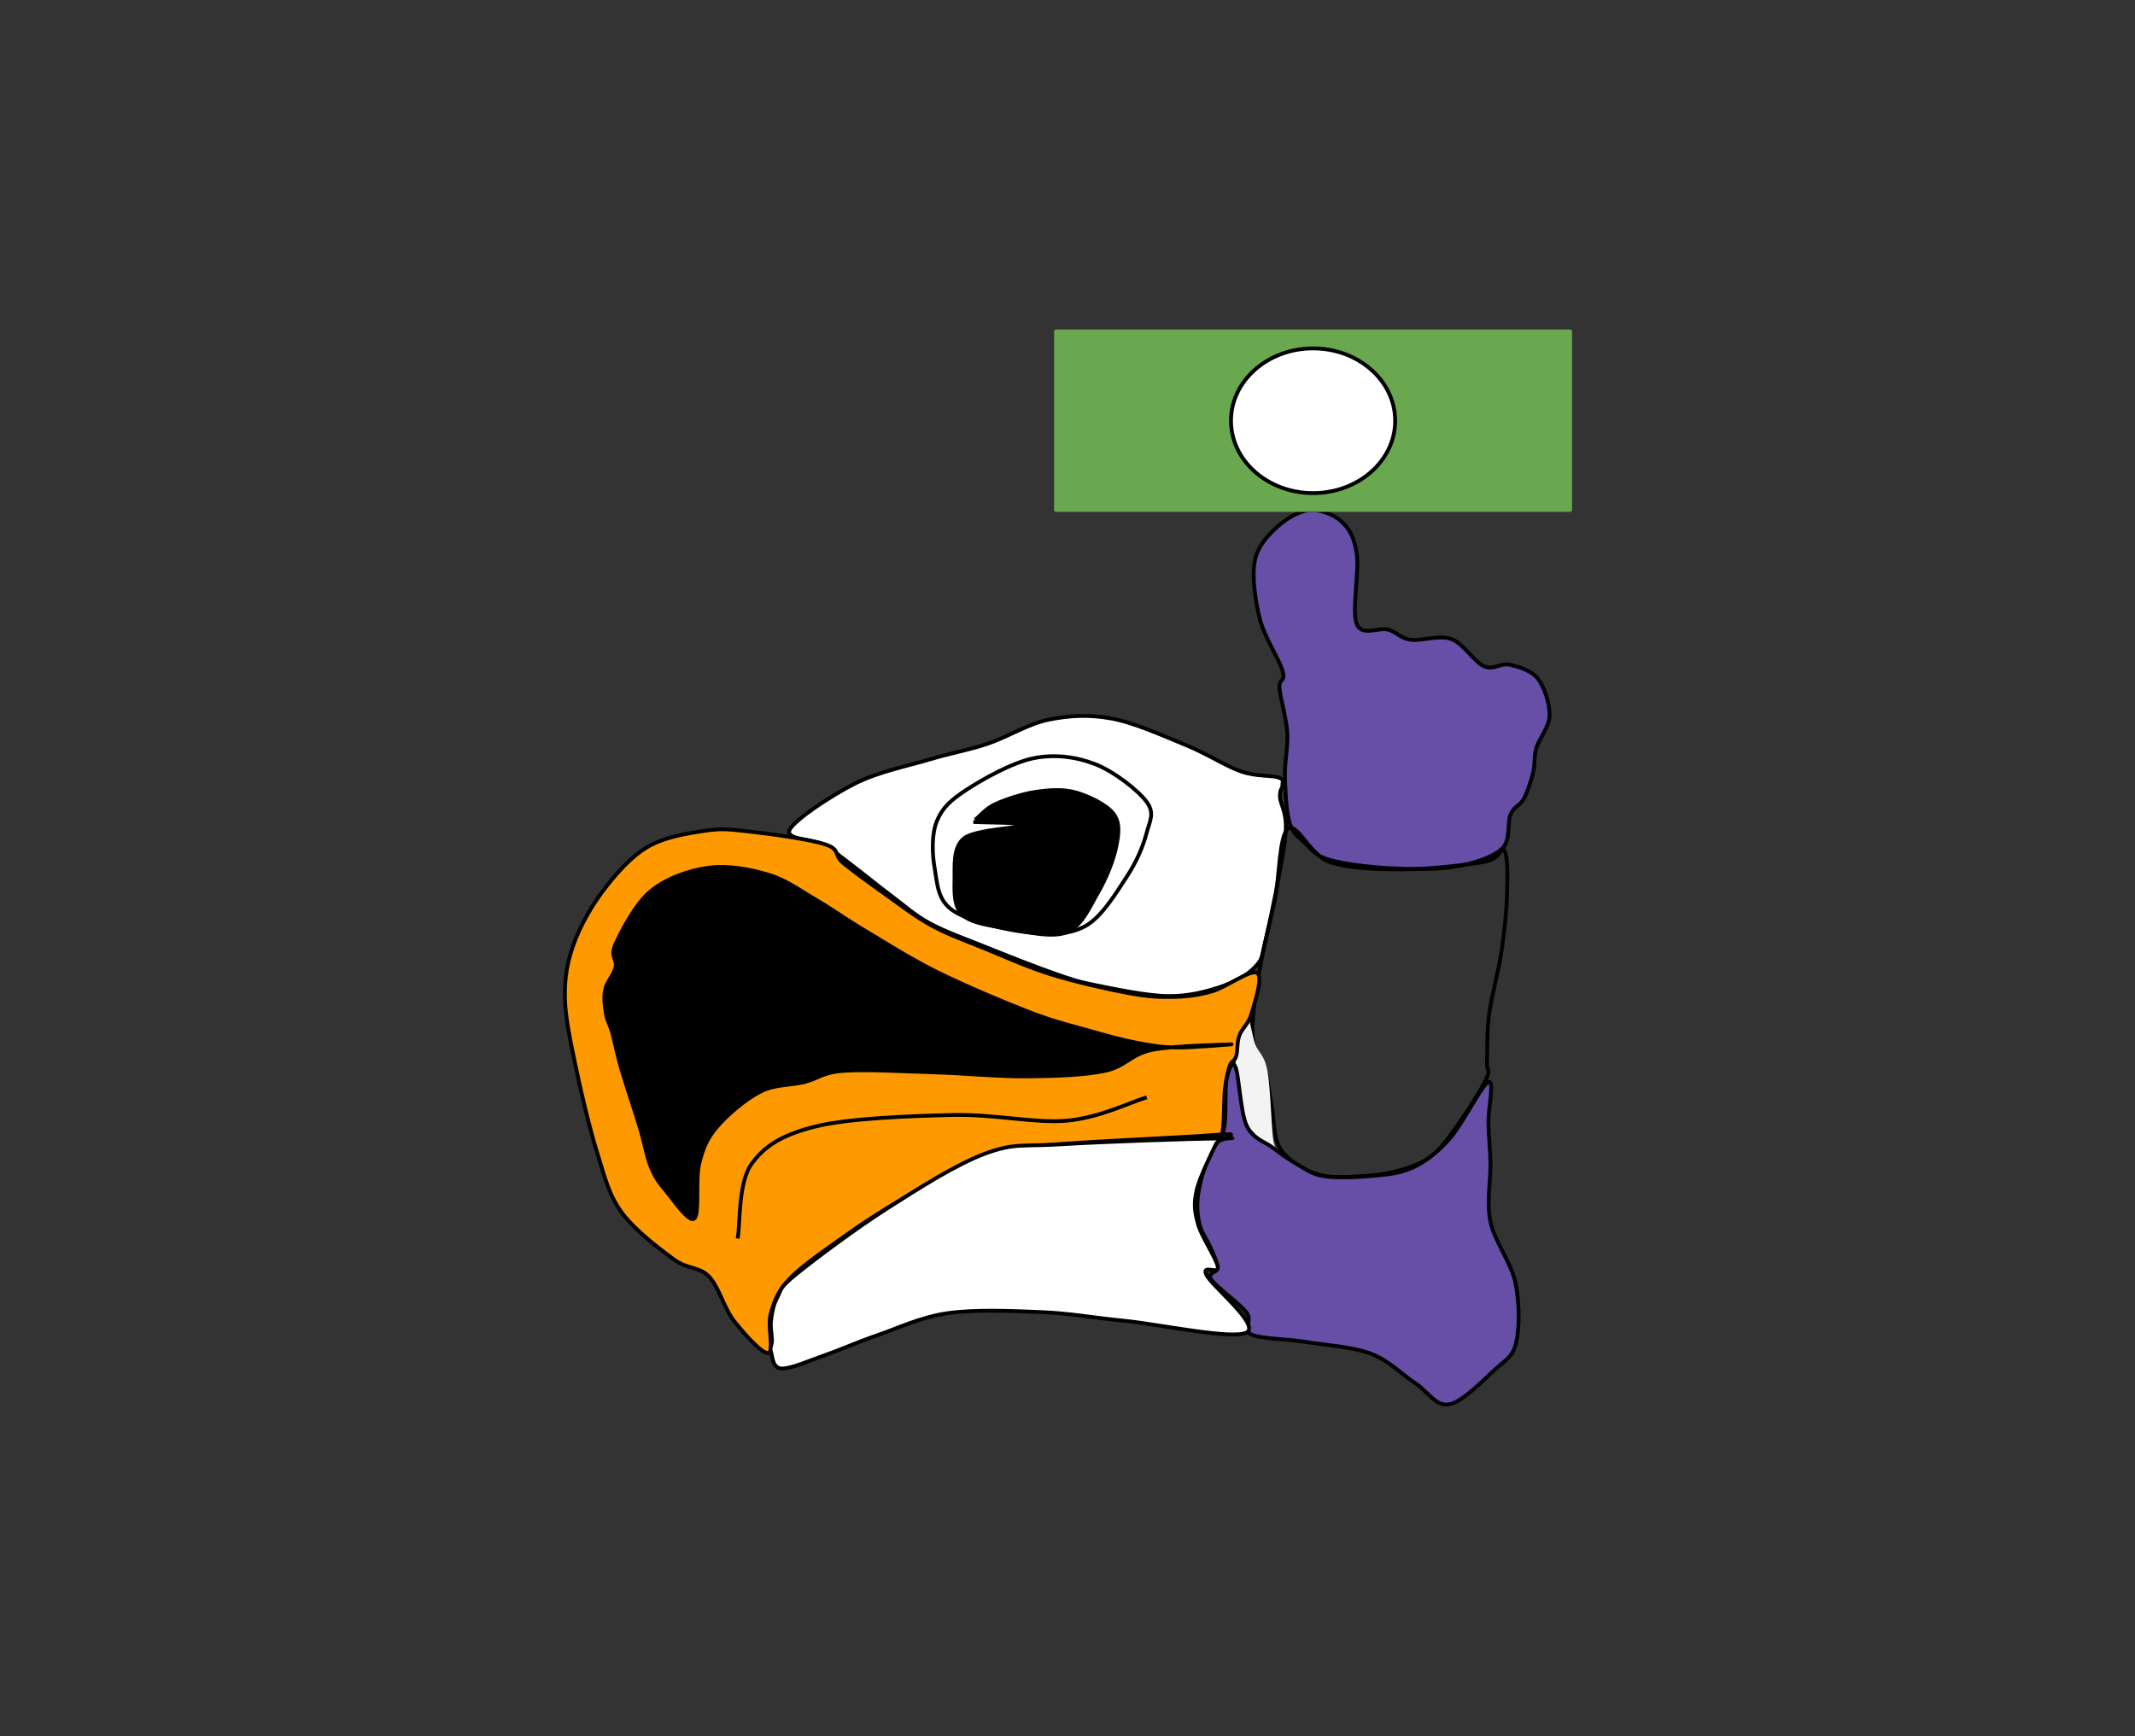 <?xml version="1.0" standalone="yes"?>

<svg version="1.1" viewBox="0.0 0.0 559.911 455.349" fill="none" stroke="none" stroke-linecap="square" stroke-miterlimit="10" xmlns="http://www.w3.org/2000/svg" xmlns:xlink="http://www.w3.org/1999/xlink"><rect x="0.0" y="0.0" width="559.911" height="455.349" fill="#333333" stroke="none"/><clipPath id="p.0"><path d="m0 0l559.911 0l0 455.349l-559.911 0l0 -455.349z" clip-rule="nonzero"></path></clipPath><g clip-path="url(#p.0)"><path fill="#000000" fill-opacity="0.0" d="m0 0l559.911 0l0 455.349l-559.911 0z" fill-rule="nonzero"></path><path fill="#cfe2f3" d="m320.669 297.424c0 0 0.438 -1.686 0.438 -1.686c0 0 -0.438 1.686 -0.438 1.686z" fill-rule="nonzero"></path><path stroke="#000000" stroke-width="1.0" stroke-linejoin="round" stroke-linecap="butt" d="m320.669 297.424c0 0 0.438 -1.686 0.438 -1.686c0 0 -0.438 1.686 -0.438 1.686z" fill-rule="nonzero"></path><path fill="#ffffff" d="m207.108 217.602c1.394 -2.679 11.07 -9.06 17.197 -12.132c6.126 -3.072 13.777 -4.569 19.562 -6.302c5.785 -1.733 9.967 -2.364 15.147 -4.097c5.18 -1.733 10.518 -5.199 15.934 -6.302c5.416 -1.103 10.57 -1.417 16.564 -0.315c5.995 1.103 13.751 4.62 19.404 6.931c5.653 2.311 10.465 5.516 14.514 6.934c4.049 1.418 7.968 0.972 9.782 1.576c1.815 0.604 1.026 1.181 1.105 2.047c0.079 0.867 -0.764 0.947 -0.633 3.154c0.131 2.206 2.025 3.94 1.42 10.085c-0.605 6.145 -3.706 21.036 -5.047 26.787c-1.341 5.751 -0.972 5.567 -2.997 7.72c-2.025 2.154 -5.339 3.941 -9.152 5.201c-3.813 1.261 -8.308 2.441 -13.724 2.362c-5.416 -0.079 -13.805 -1.839 -18.774 -2.836c-4.969 -0.998 -6.204 -1.471 -11.042 -3.151c-4.838 -1.68 -12.57 -4.752 -17.987 -6.931c-5.417 -2.18 -10.439 -3.941 -14.514 -6.147c-4.075 -2.206 -6.493 -4.518 -9.937 -7.091c-3.444 -2.573 -7.732 -6.091 -10.73 -8.35c-2.998 -2.258 -4.575 -3.678 -7.257 -5.201c-2.682 -1.524 -10.228 -1.261 -8.835 -3.94z" fill-rule="nonzero"></path><path stroke="#000000" stroke-width="1.0" stroke-linejoin="round" stroke-linecap="butt" d="m207.108 217.602c1.394 -2.679 11.07 -9.06 17.197 -12.132c6.126 -3.072 13.777 -4.569 19.562 -6.302c5.785 -1.733 9.967 -2.364 15.147 -4.097c5.18 -1.733 10.518 -5.199 15.934 -6.302c5.416 -1.103 10.57 -1.417 16.564 -0.315c5.995 1.103 13.751 4.62 19.404 6.931c5.653 2.311 10.465 5.516 14.514 6.934c4.049 1.418 7.968 0.972 9.782 1.576c1.815 0.604 1.026 1.181 1.105 2.047c0.079 0.867 -0.764 0.947 -0.633 3.154c0.131 2.206 2.025 3.94 1.42 10.085c-0.605 6.145 -3.706 21.036 -5.047 26.787c-1.341 5.751 -0.972 5.567 -2.997 7.72c-2.025 2.154 -5.339 3.941 -9.152 5.201c-3.813 1.261 -8.308 2.441 -13.724 2.362c-5.416 -0.079 -13.805 -1.839 -18.774 -2.836c-4.969 -0.998 -6.204 -1.471 -11.042 -3.151c-4.838 -1.68 -12.57 -4.752 -17.987 -6.931c-5.417 -2.18 -10.439 -3.941 -14.514 -6.147c-4.075 -2.206 -6.493 -4.518 -9.937 -7.091c-3.444 -2.573 -7.732 -6.091 -10.73 -8.35c-2.998 -2.258 -4.575 -3.678 -7.257 -5.201c-2.682 -1.524 -10.228 -1.261 -8.835 -3.94z" fill-rule="nonzero"></path><path fill="#ffffff" d="m287.183 200.412c-4.93 -1.901 -10.467 -2.68 -16.089 -1.557c-5.622 1.123 -13.407 5.53 -17.646 8.294c-4.238 2.765 -6.401 4.838 -7.785 8.294c-1.384 3.456 -1.212 8.554 -0.52 12.442c0.692 3.888 0.693 8.12 4.672 10.885c3.979 2.765 13.407 5.013 19.202 5.704c5.795 0.691 11.158 0.862 15.57 -1.557c4.412 -2.419 8.219 -8.898 10.9 -12.958c2.682 -4.06 4.324 -8.121 5.189 -11.404c0.865 -3.283 2.249 -5.271 0 -8.294c-2.249 -3.024 -8.563 -7.948 -13.493 -9.849z" fill-rule="nonzero"></path><path stroke="#000000" stroke-width="1.0" stroke-linejoin="round" stroke-linecap="butt" d="m287.183 200.412c-4.93 -1.901 -10.467 -2.68 -16.089 -1.557c-5.622 1.123 -13.407 5.53 -17.646 8.294c-4.238 2.765 -6.401 4.838 -7.785 8.294c-1.384 3.456 -1.212 8.554 -0.52 12.442c0.692 3.888 0.693 8.12 4.672 10.885c3.979 2.765 13.407 5.013 19.202 5.704c5.795 0.691 11.158 0.862 15.57 -1.557c4.412 -2.419 8.219 -8.898 10.9 -12.958c2.682 -4.06 4.324 -8.121 5.189 -11.404c0.865 -3.283 2.249 -5.271 0 -8.294c-2.249 -3.024 -8.563 -7.948 -13.493 -9.849z" fill-rule="nonzero"></path><path fill="#674ea7" d="m336.985 203.578c-0.102 -3.953 0.853 -7.6 0.614 -11.451c-0.239 -3.851 -1.843 -8.963 -2.047 -11.655c-0.205 -2.692 1.672 -1.5 0.819 -4.499c-0.853 -2.999 -4.709 -8.756 -5.937 -13.493c-1.228 -4.737 -2.081 -10.974 -1.433 -14.927c0.648 -3.953 2.969 -6.509 5.323 -8.793c2.354 -2.283 5.903 -4.567 8.803 -4.907c2.9 -0.341 6.483 0.954 8.598 2.863c2.115 1.908 3.412 4.09 4.094 8.588c0.682 4.499 -1.365 15.097 0 18.403c1.365 3.306 5.835 0.75 8.189 1.431c2.354 0.682 3.174 2.249 5.937 2.658c2.763 0.409 7.436 -1.363 10.643 -0.204c3.207 1.158 6.039 6.03 8.598 7.154c2.559 1.124 4.402 -0.954 6.756 -0.409c2.354 0.545 5.63 1.465 7.37 3.681c1.74 2.215 3.139 6.577 3.071 9.61c-0.068 3.033 -2.764 6.1 -3.48 8.588c-0.717 2.488 -0.273 4.124 -0.819 6.339c-0.546 2.215 -1.467 5.112 -2.457 6.952c-0.99 1.84 -2.525 1.908 -3.48 4.09c-0.955 2.181 0.171 6.714 -2.252 8.997c-2.423 2.283 -7.336 3.851 -12.283 4.703c-4.947 0.852 -11.872 0.716 -17.399 0.409c-5.527 -0.307 -12.113 -1.159 -15.764 -2.249c-3.651 -1.091 -4.436 -2.692 -6.142 -4.294c-1.706 -1.602 -3.207 -2.386 -4.094 -5.316c-0.887 -2.931 -1.126 -8.315 -1.228 -12.269z" fill-rule="nonzero"></path><path stroke="#000000" stroke-width="1.0" stroke-linejoin="round" stroke-linecap="butt" d="m336.985 203.578c-0.102 -3.953 0.853 -7.6 0.614 -11.451c-0.239 -3.851 -1.843 -8.963 -2.047 -11.655c-0.205 -2.692 1.672 -1.5 0.819 -4.499c-0.853 -2.999 -4.709 -8.756 -5.937 -13.493c-1.228 -4.737 -2.081 -10.974 -1.433 -14.927c0.648 -3.953 2.969 -6.509 5.323 -8.793c2.354 -2.283 5.903 -4.567 8.803 -4.907c2.9 -0.341 6.483 0.954 8.598 2.863c2.115 1.908 3.412 4.09 4.094 8.588c0.682 4.499 -1.365 15.097 0 18.403c1.365 3.306 5.835 0.75 8.189 1.431c2.354 0.682 3.174 2.249 5.937 2.658c2.763 0.409 7.436 -1.363 10.643 -0.204c3.207 1.158 6.039 6.03 8.598 7.154c2.559 1.124 4.402 -0.954 6.756 -0.409c2.354 0.545 5.63 1.465 7.37 3.681c1.74 2.215 3.139 6.577 3.071 9.61c-0.068 3.033 -2.764 6.1 -3.48 8.588c-0.717 2.488 -0.273 4.124 -0.819 6.339c-0.546 2.215 -1.467 5.112 -2.457 6.952c-0.99 1.84 -2.525 1.908 -3.48 4.09c-0.955 2.181 0.171 6.714 -2.252 8.997c-2.423 2.283 -7.336 3.851 -12.283 4.703c-4.947 0.852 -11.872 0.716 -17.399 0.409c-5.527 -0.307 -12.113 -1.159 -15.764 -2.249c-3.651 -1.091 -4.436 -2.692 -6.142 -4.294c-1.706 -1.602 -3.207 -2.386 -4.094 -5.316c-0.887 -2.931 -1.126 -8.315 -1.228 -12.269z" fill-rule="nonzero"></path><path fill="#000000" fill-opacity="0.0" d="m337.837 217.31c2.362 -1.618 5.724 6.925 10.719 8.709c4.996 1.784 12.443 1.995 19.255 1.995c6.812 0 17.167 -1.179 21.617 -1.995c4.45 -0.816 4.115 -4.293 5.084 -2.902c0.969 1.391 0.848 6.864 0.727 11.249c-0.121 4.384 -0.664 9.766 -1.451 15.058c-0.787 5.292 -2.634 11.853 -3.27 16.691c-0.636 4.838 -0.425 9.524 -0.546 12.337c-0.121 2.812 1.091 1.786 -0.181 4.538c-1.272 2.752 -5.087 8.631 -7.449 11.972c-2.361 3.341 -4.237 6.094 -6.719 8.074c-2.483 1.981 -5.118 2.902 -8.176 3.809c-3.058 0.907 -6.477 1.451 -10.171 1.633c-3.693 0.182 -8.417 0.637 -11.99 -0.543c-3.573 -1.179 -7.478 -3.539 -9.446 -6.533c-1.968 -2.994 -1.666 -7.831 -2.362 -11.43c-0.696 -3.598 -1.029 -7.409 -1.816 -10.161c-0.787 -2.752 -2.421 -3.87 -2.906 -6.349c-0.484 -2.48 -0.363 -4.808 0 -8.528c0.363 -3.719 1.24 -8.921 2.178 -13.789c0.938 -4.868 2.301 -9.78 3.451 -15.42c1.15 -5.639 1.09 -16.798 3.451 -18.416z" fill-rule="nonzero"></path><path stroke="#000000" stroke-width="1.0" stroke-linejoin="round" stroke-linecap="butt" d="m337.837 217.31c2.362 -1.618 5.724 6.925 10.719 8.709c4.996 1.784 12.443 1.995 19.255 1.995c6.812 0 17.167 -1.179 21.617 -1.995c4.45 -0.816 4.115 -4.293 5.084 -2.902c0.969 1.391 0.848 6.864 0.727 11.249c-0.121 4.384 -0.664 9.766 -1.451 15.058c-0.787 5.292 -2.634 11.853 -3.27 16.691c-0.636 4.838 -0.425 9.524 -0.546 12.337c-0.121 2.812 1.091 1.786 -0.181 4.538c-1.272 2.752 -5.087 8.631 -7.449 11.972c-2.361 3.341 -4.237 6.094 -6.719 8.074c-2.483 1.981 -5.118 2.902 -8.176 3.809c-3.058 0.907 -6.477 1.451 -10.171 1.633c-3.693 0.182 -8.417 0.637 -11.99 -0.543c-3.573 -1.179 -7.478 -3.539 -9.446 -6.533c-1.968 -2.994 -1.666 -7.831 -2.362 -11.43c-0.696 -3.598 -1.029 -7.409 -1.816 -10.161c-0.787 -2.752 -2.421 -3.87 -2.906 -6.349c-0.484 -2.48 -0.363 -4.808 0 -8.528c0.363 -3.719 1.24 -8.921 2.178 -13.789c0.938 -4.868 2.301 -9.78 3.451 -15.42c1.15 -5.639 1.09 -16.798 3.451 -18.416z" fill-rule="nonzero"></path><path fill="#f3f3f3" d="m327.453 267.637c0.581 0.599 0.923 4.063 1.742 6.245c0.819 2.183 2.402 2.763 3.172 6.85c0.771 4.087 1.079 14.238 1.453 17.673c0.373 3.435 1.942 3.62 0.788 2.937c-1.154 -0.683 -5.957 -3.239 -7.71 -7.033c-1.753 -3.794 -2.608 -11.729 -2.807 -15.732c-0.199 -4.003 1.055 -6.465 1.615 -8.288c0.56 -1.823 1.165 -3.251 1.746 -2.652z" fill-rule="nonzero"></path><path fill="#674ea7" d="m324.031 279.902c-0.878 -2.011 -1.845 0.545 -2.36 3.266c-0.514 2.722 0.06 9.707 -0.727 13.063c-0.787 3.356 -2.877 4.233 -3.997 7.076c-1.12 2.842 -2.331 7.014 -2.724 9.978c-0.393 2.963 -0.18 5.473 0.365 7.802c0.545 2.328 2.119 4.263 2.906 6.168c0.787 1.905 1.786 3.87 1.816 5.261c0.03 1.391 -2.907 1.12 -1.635 3.086c1.272 1.966 7.539 6.32 9.265 8.709c1.726 2.389 -1.454 4.356 1.089 5.626c2.543 1.27 8.93 1.149 14.168 1.995c5.238 0.846 12.444 1.284 17.257 3.083c4.814 1.799 8.203 5.49 11.625 7.713c3.421 2.223 5.421 6.198 8.903 5.623c3.482 -0.575 9.05 -6.379 11.987 -9.07c2.937 -2.691 4.724 -3.265 5.633 -7.075c0.909 -3.81 0.939 -10.495 -0.181 -15.787c-1.12 -5.292 -5.451 -10.764 -6.541 -15.965c-1.09 -5.201 0.091 -10.945 0 -15.239c-0.091 -4.294 -0.453 -6.957 -0.543 -10.525c-0.091 -3.568 1.696 -11.55 0 -10.885c-1.696 0.665 -6.843 11.127 -10.173 14.877c-3.33 3.75 -6.297 5.988 -9.808 7.621c-3.512 1.633 -7.387 1.813 -11.262 2.176c-3.875 0.363 -8.841 0.514 -11.99 0c-3.149 -0.514 -4.693 -1.843 -6.903 -3.083c-2.21 -1.24 -4.147 -2.661 -6.357 -4.354c-2.21 -1.694 -5.268 -2.284 -6.903 -5.807c-1.635 -3.523 -2.03 -13.32 -2.908 -15.331z" fill-rule="nonzero"></path><path stroke="#000000" stroke-width="1.0" stroke-linejoin="round" stroke-linecap="butt" d="m324.031 279.902c-0.878 -2.011 -1.845 0.545 -2.36 3.266c-0.514 2.722 0.06 9.707 -0.727 13.063c-0.787 3.356 -2.877 4.233 -3.997 7.076c-1.12 2.842 -2.331 7.014 -2.724 9.978c-0.393 2.963 -0.18 5.473 0.365 7.802c0.545 2.328 2.119 4.263 2.906 6.168c0.787 1.905 1.786 3.87 1.816 5.261c0.03 1.391 -2.907 1.12 -1.635 3.086c1.272 1.966 7.539 6.32 9.265 8.709c1.726 2.389 -1.454 4.356 1.089 5.626c2.543 1.27 8.93 1.149 14.168 1.995c5.238 0.846 12.444 1.284 17.257 3.083c4.814 1.799 8.203 5.49 11.625 7.713c3.421 2.223 5.421 6.198 8.903 5.623c3.482 -0.575 9.05 -6.379 11.987 -9.07c2.937 -2.691 4.724 -3.265 5.633 -7.075c0.909 -3.81 0.939 -10.495 -0.181 -15.787c-1.12 -5.292 -5.451 -10.764 -6.541 -15.965c-1.09 -5.201 0.091 -10.945 0 -15.239c-0.091 -4.294 -0.453 -6.957 -0.543 -10.525c-0.091 -3.568 1.696 -11.55 0 -10.885c-1.696 0.665 -6.843 11.127 -10.173 14.877c-3.33 3.75 -6.297 5.988 -9.808 7.621c-3.512 1.633 -7.387 1.813 -11.262 2.176c-3.875 0.363 -8.841 0.514 -11.99 0c-3.149 -0.514 -4.693 -1.843 -6.903 -3.083c-2.21 -1.24 -4.147 -2.661 -6.357 -4.354c-2.21 -1.694 -5.268 -2.284 -6.903 -5.807c-1.635 -3.523 -2.03 -13.32 -2.908 -15.331z" fill-rule="nonzero"></path><path fill="#ff9900" d="m318.278 297.696c9.03 -0.755 1.826 0.949 2.318 -1.051c0.492 -2 0.316 -8.107 0.633 -10.95c0.316 -2.843 0.773 -4.667 1.265 -6.106c0.492 -1.439 1.266 -1.194 1.688 -2.527c0.422 -1.333 0.175 -3.614 0.843 -5.474c0.668 -1.86 2.39 -2.949 3.163 -5.686c0.773 -2.737 3.197 -9.755 1.475 -10.738c-1.722 -0.983 -8.116 3.789 -11.806 4.842c-3.689 1.053 -6.642 1.403 -10.331 1.473c-3.689 0.07 -6.498 -0.069 -11.803 -1.051c-5.305 -0.983 -13.81 -2.914 -20.029 -4.845c-6.219 -1.93 -12.051 -4.597 -17.286 -6.737c-5.235 -2.14 -9.696 -3.684 -14.123 -6.106c-4.427 -2.421 -8.573 -5.686 -12.438 -8.423c-3.865 -2.737 -8.188 -5.86 -10.753 -8.001c-2.565 -2.14 -0.562 -3.474 -4.638 -4.842c-4.076 -1.368 -14.546 -2.772 -19.816 -3.369c-5.27 -0.597 -7.344 -0.879 -11.806 -0.212c-4.462 0.667 -10.539 1.616 -14.966 4.213c-4.427 2.597 -8.363 7.124 -11.596 11.37c-3.233 4.246 -6.114 9.439 -7.801 14.106c-1.686 4.667 -2.388 8.615 -2.318 13.897c0.07 5.281 1.335 11.002 2.74 17.792c1.406 6.791 3.69 16.529 5.693 22.951c2.003 6.422 2.985 10.915 6.323 15.582c3.338 4.668 9.874 9.598 13.703 12.423c3.83 2.825 6.64 1.843 9.276 4.527c2.635 2.684 3.935 8.228 6.535 11.579c2.6 3.351 7.449 8.826 9.066 8.528c1.616 -0.298 -0.316 -7.055 0.633 -10.318c0.948 -3.264 1.755 -5.825 5.058 -9.264c3.303 -3.439 10.085 -8.036 14.759 -11.37c4.673 -3.334 8.678 -5.86 13.281 -8.633c4.603 -2.772 9.136 -5.65 14.336 -8.001c5.2 -2.351 5.409 -4.509 16.864 -6.106c11.454 -1.597 42.831 -2.722 51.861 -3.476z" fill-rule="nonzero"></path><path stroke="#000000" stroke-width="1.0" stroke-linejoin="round" stroke-linecap="butt" d="m318.278 297.696c9.03 -0.755 1.826 0.949 2.318 -1.051c0.492 -2 0.316 -8.107 0.633 -10.95c0.316 -2.843 0.773 -4.667 1.265 -6.106c0.492 -1.439 1.266 -1.194 1.688 -2.527c0.422 -1.333 0.175 -3.614 0.843 -5.474c0.668 -1.86 2.39 -2.949 3.163 -5.686c0.773 -2.737 3.197 -9.755 1.475 -10.738c-1.722 -0.983 -8.116 3.789 -11.806 4.842c-3.689 1.053 -6.642 1.403 -10.331 1.473c-3.689 0.07 -6.498 -0.069 -11.803 -1.051c-5.305 -0.983 -13.81 -2.914 -20.029 -4.845c-6.219 -1.93 -12.051 -4.597 -17.286 -6.737c-5.235 -2.14 -9.696 -3.684 -14.123 -6.106c-4.427 -2.421 -8.573 -5.686 -12.438 -8.423c-3.865 -2.737 -8.188 -5.86 -10.753 -8.001c-2.565 -2.14 -0.562 -3.474 -4.638 -4.842c-4.076 -1.368 -14.546 -2.772 -19.816 -3.369c-5.27 -0.597 -7.344 -0.879 -11.806 -0.212c-4.462 0.667 -10.539 1.616 -14.966 4.213c-4.427 2.597 -8.363 7.124 -11.596 11.37c-3.233 4.246 -6.114 9.439 -7.801 14.106c-1.686 4.667 -2.388 8.615 -2.318 13.897c0.07 5.281 1.335 11.002 2.74 17.792c1.406 6.791 3.69 16.529 5.693 22.951c2.003 6.422 2.985 10.915 6.323 15.582c3.338 4.668 9.874 9.598 13.703 12.423c3.83 2.825 6.64 1.843 9.276 4.527c2.635 2.684 3.935 8.228 6.535 11.579c2.6 3.351 7.449 8.826 9.066 8.528c1.616 -0.298 -0.316 -7.055 0.633 -10.318c0.948 -3.264 1.755 -5.825 5.058 -9.264c3.303 -3.439 10.085 -8.036 14.759 -11.37c4.673 -3.334 8.678 -5.86 13.281 -8.633c4.603 -2.772 9.136 -5.65 14.336 -8.001c5.2 -2.351 5.409 -4.509 16.864 -6.106c11.454 -1.597 42.831 -2.722 51.861 -3.476z" fill-rule="nonzero"></path><path fill="#000000" d="m322.914 273.901c-1.089 0.105 -15.355 0.318 -20.871 1.476c-5.516 1.158 -6.78 4.316 -12.226 5.474c-5.446 1.158 -13.035 1.403 -20.449 1.473c-7.414 0.07 -16.023 -0.808 -24.034 -1.054c-8.011 -0.246 -18.304 -0.841 -24.031 -0.419c-5.727 0.421 -6.676 2.034 -10.331 2.947c-3.654 0.912 -7.766 0.562 -11.596 2.527c-3.83 1.965 -8.713 6.106 -11.383 9.264c-2.67 3.159 -3.654 5.686 -4.638 9.687c-0.984 4.001 0.175 13.126 -1.265 14.319c-1.441 1.193 -5.481 -4.913 -7.378 -7.159c-1.897 -2.246 -2.846 -3.51 -4.005 -6.318c-1.159 -2.808 -1.65 -6.212 -2.95 -10.528c-1.3 -4.316 -3.656 -11.264 -4.85 -15.37c-1.195 -4.106 -1.65 -6.878 -2.318 -9.264c-0.668 -2.386 -1.371 -3.159 -1.688 -5.054c-0.316 -1.895 -0.632 -4.28 -0.21 -6.315c0.422 -2.035 2.283 -3.895 2.74 -5.896c0.457 -2.001 -1.546 -2.774 0 -6.108c1.546 -3.334 5.2 -10.563 9.276 -13.897c4.076 -3.334 10.014 -5.404 15.178 -6.106c5.165 -0.702 11.068 0.457 15.811 1.895c4.743 1.439 8.538 4.351 12.648 6.737c4.111 2.386 6.78 4.458 12.016 7.581c5.235 3.124 12.123 7.546 19.396 11.16c7.273 3.614 17.604 7.964 24.244 10.525c6.64 2.562 10.926 3.511 15.598 4.845c4.673 1.334 8.608 2.422 12.438 3.159c3.83 0.737 6.395 1.194 10.541 1.264c4.146 0.07 15.425 -0.949 14.336 -0.844z" fill-rule="nonzero"></path><path stroke="#000000" stroke-width="1.0" stroke-linejoin="round" stroke-linecap="butt" d="m322.914 273.901c-1.089 0.105 -15.355 0.318 -20.871 1.476c-5.516 1.158 -6.78 4.316 -12.226 5.474c-5.446 1.158 -13.035 1.403 -20.449 1.473c-7.414 0.07 -16.023 -0.808 -24.034 -1.054c-8.011 -0.246 -18.304 -0.841 -24.031 -0.419c-5.727 0.421 -6.676 2.034 -10.331 2.947c-3.654 0.912 -7.766 0.562 -11.596 2.527c-3.83 1.965 -8.713 6.106 -11.383 9.264c-2.67 3.159 -3.654 5.686 -4.638 9.687c-0.984 4.001 0.175 13.126 -1.265 14.319c-1.441 1.193 -5.481 -4.913 -7.378 -7.159c-1.897 -2.246 -2.846 -3.51 -4.005 -6.318c-1.159 -2.808 -1.65 -6.212 -2.95 -10.528c-1.3 -4.316 -3.656 -11.264 -4.85 -15.37c-1.195 -4.106 -1.65 -6.878 -2.318 -9.264c-0.668 -2.386 -1.371 -3.159 -1.688 -5.054c-0.316 -1.895 -0.632 -4.28 -0.21 -6.315c0.422 -2.035 2.283 -3.895 2.74 -5.896c0.457 -2.001 -1.546 -2.774 0 -6.108c1.546 -3.334 5.2 -10.563 9.276 -13.897c4.076 -3.334 10.014 -5.404 15.178 -6.106c5.165 -0.702 11.068 0.457 15.811 1.895c4.743 1.439 8.538 4.351 12.648 6.737c4.111 2.386 6.78 4.458 12.016 7.581c5.235 3.124 12.123 7.546 19.396 11.16c7.273 3.614 17.604 7.964 24.244 10.525c6.64 2.562 10.926 3.511 15.598 4.845c4.673 1.334 8.608 2.422 12.438 3.159c3.83 0.737 6.395 1.194 10.541 1.264c4.146 0.07 15.425 -0.949 14.336 -0.844z" fill-rule="nonzero"></path><path fill="#ffffff" d="m202.211 354.643c0.422 1.232 0.357 4.191 2.782 4.297c2.425 0.105 7.593 -2.212 11.769 -3.665c4.176 -1.453 7.972 -3.243 13.286 -5.054c5.314 -1.811 11.387 -4.803 18.598 -5.815c7.212 -1.011 16.954 -0.589 24.672 -0.252c7.718 0.337 12.696 1.389 21.638 2.273c8.941 0.884 28.447 5.055 32.01 3.033c3.564 -2.022 -9.362 -12.301 -10.627 -15.166c-1.265 -2.864 3.395 0.18 3.037 -2.021c-0.358 -2.201 -4.259 -7.845 -5.186 -11.183c-0.928 -3.339 -1.161 -5.351 -0.381 -8.848c0.78 -3.497 3.964 -9.858 5.06 -12.132c1.097 -2.275 8.226 -1.515 1.52 -1.515c-6.706 0 -31.444 0.862 -41.756 1.515c-10.312 0.653 -12.463 -0.4 -20.118 2.401c-7.655 2.802 -17.545 9.142 -25.811 14.408c-8.266 5.266 -18.979 13.29 -23.787 17.187c-4.808 3.896 -3.943 4.149 -5.06 6.192c-1.118 2.043 -1.413 4.191 -1.646 6.066c-0.232 1.875 0.252 3.803 0.252 5.183c0 1.38 -0.674 1.864 -0.252 3.096z" fill-rule="nonzero"></path><path stroke="#000000" stroke-width="1.0" stroke-linejoin="round" stroke-linecap="butt" d="m202.211 354.643c0.422 1.232 0.357 4.191 2.782 4.297c2.425 0.105 7.593 -2.212 11.769 -3.665c4.176 -1.453 7.972 -3.243 13.286 -5.054c5.314 -1.811 11.387 -4.803 18.598 -5.815c7.212 -1.011 16.954 -0.589 24.672 -0.252c7.718 0.337 12.696 1.389 21.638 2.273c8.941 0.884 28.447 5.055 32.01 3.033c3.564 -2.022 -9.362 -12.301 -10.627 -15.166c-1.265 -2.864 3.395 0.18 3.037 -2.021c-0.358 -2.201 -4.259 -7.845 -5.186 -11.183c-0.928 -3.339 -1.161 -5.351 -0.381 -8.848c0.78 -3.497 3.964 -9.858 5.06 -12.132c1.097 -2.275 8.226 -1.515 1.52 -1.515c-6.706 0 -31.444 0.862 -41.756 1.515c-10.312 0.653 -12.463 -0.4 -20.118 2.401c-7.655 2.802 -17.545 9.142 -25.811 14.408c-8.266 5.266 -18.979 13.29 -23.787 17.187c-4.808 3.896 -3.943 4.149 -5.06 6.192c-1.118 2.043 -1.413 4.191 -1.646 6.066c-0.232 1.875 0.252 3.803 0.252 5.183c0 1.38 -0.674 1.864 -0.252 3.096z" fill-rule="nonzero"></path><path fill="#000000" d="m255.745 215.612c2.136 0.135 13.3 0.104 12.819 0.81c-0.481 0.706 -12.667 1.052 -15.706 3.426c-3.039 2.374 -2.452 7.468 -2.528 10.819c-0.075 3.351 -0.181 7.152 2.076 9.285c2.257 2.133 6.921 2.749 11.465 3.515c4.543 0.766 11.779 2.645 15.795 1.083c4.017 -1.562 6.123 -6.701 8.304 -10.457c2.182 -3.757 4.108 -8.641 4.785 -12.083c0.677 -3.441 1.036 -6.206 -0.724 -8.565c-1.76 -2.359 -6.453 -4.627 -9.837 -5.589c-3.385 -0.962 -6.965 -0.677 -10.47 -0.181c-3.505 0.496 -7.959 1.984 -10.562 3.156c-2.603 1.172 -4.213 3.231 -5.055 3.877" fill-rule="nonzero"></path><path stroke="#000000" stroke-width="1.0" stroke-linejoin="round" stroke-linecap="butt" d="m255.745 215.612c2.136 0.135 13.3 0.104 12.819 0.81c-0.481 0.706 -12.667 1.052 -15.706 3.426c-3.039 2.374 -2.452 7.468 -2.528 10.819c-0.075 3.351 -0.181 7.152 2.076 9.285c2.257 2.133 6.921 2.749 11.465 3.515c4.543 0.766 11.779 2.645 15.795 1.083c4.017 -1.562 6.123 -6.701 8.304 -10.457c2.182 -3.757 4.108 -8.641 4.785 -12.083c0.677 -3.441 1.036 -6.206 -0.724 -8.565c-1.76 -2.359 -6.453 -4.627 -9.837 -5.589c-3.385 -0.962 -6.965 -0.677 -10.47 -0.181c-3.505 0.496 -7.959 1.984 -10.562 3.156c-2.603 1.172 -4.213 3.231 -5.055 3.877" fill-rule="nonzero"></path><path fill="#6aa84f" d="m276.942 86.928l134.835 0l0 46.835l-134.835 0z" fill-rule="nonzero"></path><path stroke="#6aa84f" stroke-width="1.0" stroke-linejoin="round" stroke-linecap="butt" d="m276.942 86.928l134.835 0l0 46.835l-134.835 0z" fill-rule="nonzero"></path><path fill="#ffffff" d="m322.832 110.355l0 0c0 -10.48 9.638 -18.976 21.528 -18.976l0 0c11.889 0 21.528 8.496 21.528 18.976l0 0c0 10.48 -9.638 18.976 -21.528 18.976l0 0c-11.889 0 -21.528 -8.496 -21.528 -18.976z" fill-rule="nonzero"></path><path stroke="#000000" stroke-width="1.0" stroke-linejoin="round" stroke-linecap="butt" d="m322.832 110.355l0 0c0 -10.48 9.638 -18.976 21.528 -18.976l0 0c11.889 0 21.528 8.496 21.528 18.976l0 0c0 10.48 -9.638 18.976 -21.528 18.976l0 0c-11.889 0 -21.528 -8.496 -21.528 -18.976z" fill-rule="nonzero"></path><path fill="#000000" fill-opacity="0.0" d="m193.524 324.324c0.582 -3.155 0.082 -14.116 3.491 -18.933c3.409 -4.816 8.148 -7.806 16.961 -9.964c8.812 -2.159 24.94 -2.739 35.913 -2.989c10.974 -0.249 21.532 2.241 29.929 1.494c8.397 -0.747 17.043 -4.981 20.451 -5.977" fill-rule="nonzero"></path><path stroke="#000000" stroke-width="1.0" stroke-linejoin="round" stroke-linecap="butt" d="m193.524 324.324c0.582 -3.155 0.082 -14.116 3.491 -18.933c3.409 -4.816 8.148 -7.806 16.961 -9.964c8.812 -2.159 24.94 -2.739 35.913 -2.989c10.974 -0.249 21.532 2.241 29.929 1.494c8.397 -0.747 17.043 -4.981 20.451 -5.977" fill-rule="nonzero"></path></g></svg>

